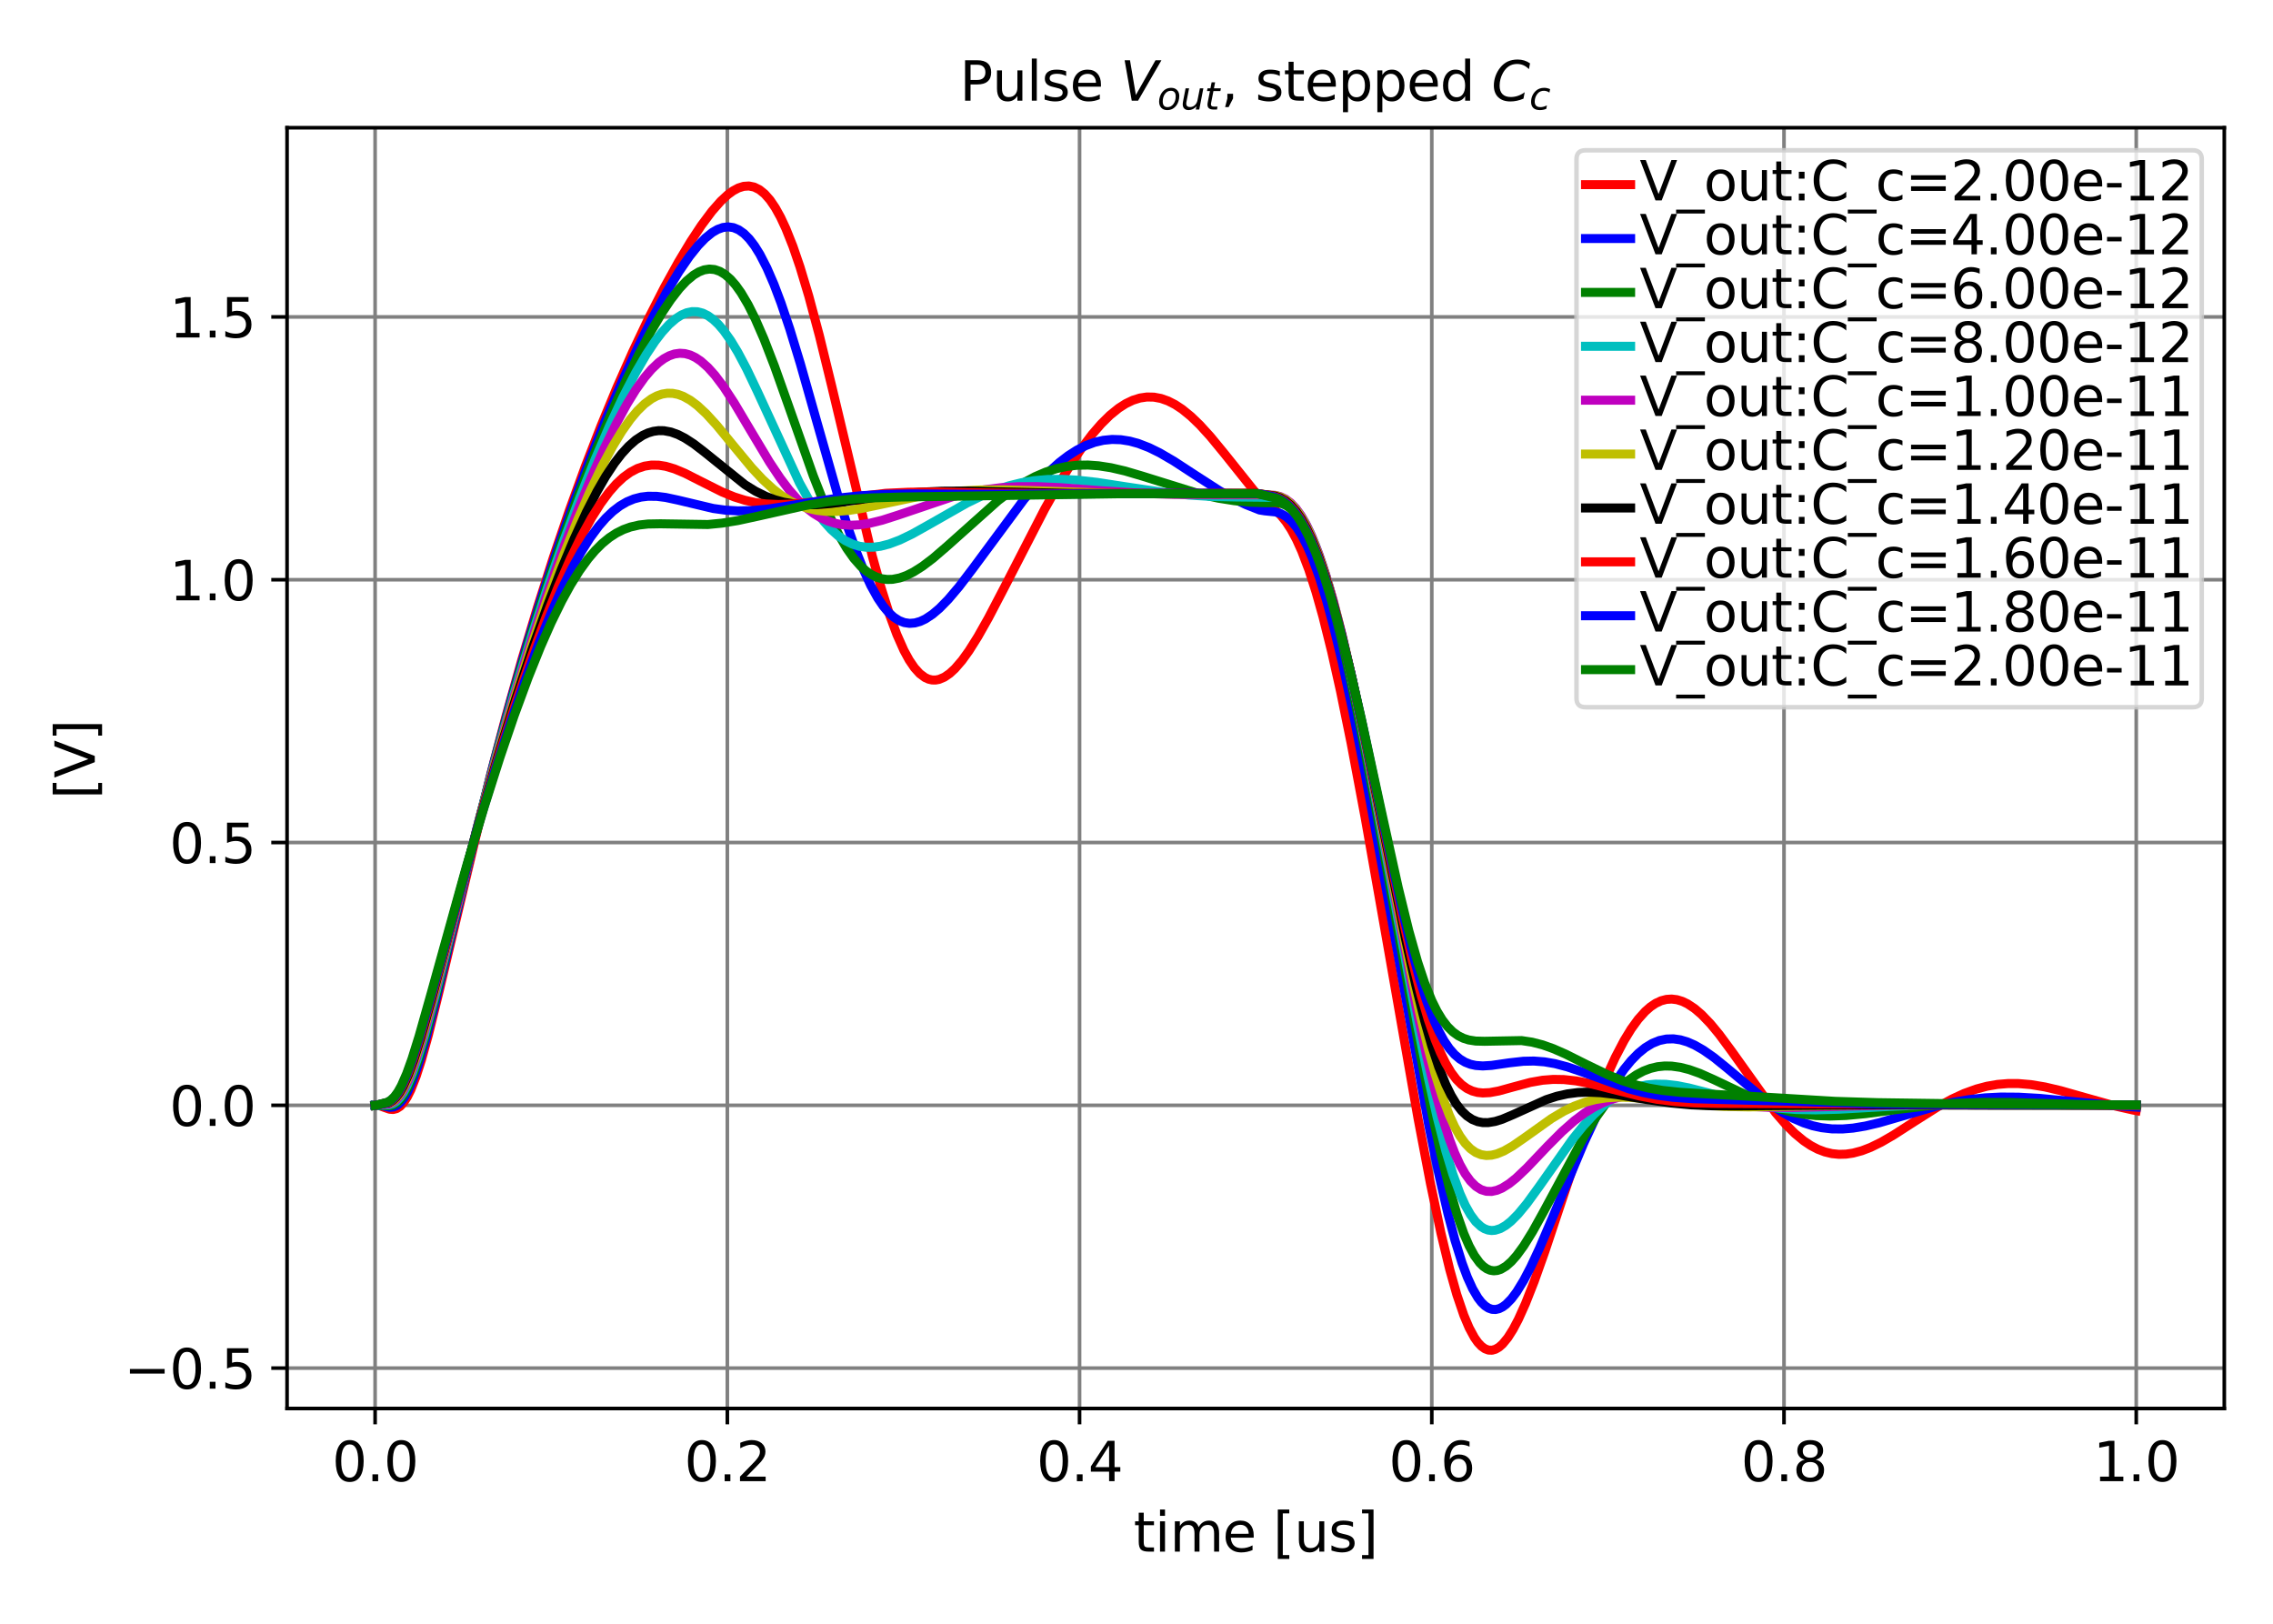 <?xml version="1.0" encoding="utf-8" standalone="no"?>
<!DOCTYPE svg PUBLIC "-//W3C//DTD SVG 1.1//EN"
  "http://www.w3.org/Graphics/SVG/1.1/DTD/svg11.dtd">
<svg xmlns:xlink="http://www.w3.org/1999/xlink" width="504pt" height="360pt" viewBox="0 0 504 360" xmlns="http://www.w3.org/2000/svg" version="1.1">
 <defs>
  <style type="text/css">*{stroke-linejoin: round; stroke-linecap: butt}</style>
 </defs>
 <g id="figure_1">
  <g id="patch_1">
   <path d="M 0 360 
L 504 360 
L 504 0 
L 0 0 
z
" style="fill: #ffffff"/>
  </g>
  <g id="axes_1">
   <g id="patch_2">
    <path d="M 63.65 312.28 
L 493.2 312.28 
L 493.2 28.32 
L 63.65 28.32 
z
" style="fill: #ffffff"/>
   </g>
   <g id="matplotlib.axis_1">
    <g id="xtick_1">
     <g id="line2d_1">
      <path d="M 83.175 312.28 
L 83.175 28.32 
" clip-path="url(#p5efedccd16)" style="fill: none; stroke: #808080; stroke-width: 0.8; stroke-linecap: square"/>
     </g>
     <g id="line2d_2">
      <defs>
       <path id="me79169169a" d="M 0 0 
L 0 3.5 
" style="stroke: #000000; stroke-width: 0.8"/>
      </defs>
      <g>
       <use xlink:href="#me79169169a" x="83.175" y="312.28" style="stroke: #000000; stroke-width: 0.8"/>
      </g>
     </g>
     <g id="text_1">
      <!-- 0.0 -->
      <g transform="translate(73.633 328.398) scale(0.12 -0.12)">
       <defs>
        <path id="DejaVuSans-30" d="M 2034 4250 
Q 1547 4250 1301 3770 
Q 1056 3291 1056 2328 
Q 1056 1369 1301 889 
Q 1547 409 2034 409 
Q 2525 409 2770 889 
Q 3016 1369 3016 2328 
Q 3016 3291 2770 3770 
Q 2525 4250 2034 4250 
z
M 2034 4750 
Q 2819 4750 3233 4129 
Q 3647 3509 3647 2328 
Q 3647 1150 3233 529 
Q 2819 -91 2034 -91 
Q 1250 -91 836 529 
Q 422 1150 422 2328 
Q 422 3509 836 4129 
Q 1250 4750 2034 4750 
z
" transform="scale(0.016)"/>
        <path id="DejaVuSans-2e" d="M 684 794 
L 1344 794 
L 1344 0 
L 684 0 
L 684 794 
z
" transform="scale(0.016)"/>
       </defs>
       <use xlink:href="#DejaVuSans-30"/>
       <use xlink:href="#DejaVuSans-2e" x="63.623"/>
       <use xlink:href="#DejaVuSans-30" x="95.41"/>
      </g>
     </g>
    </g>
    <g id="xtick_2">
     <g id="line2d_3">
      <path d="M 161.275 312.28 
L 161.275 28.32 
" clip-path="url(#p5efedccd16)" style="fill: none; stroke: #808080; stroke-width: 0.8; stroke-linecap: square"/>
     </g>
     <g id="line2d_4">
      <g>
       <use xlink:href="#me79169169a" x="161.275" y="312.28" style="stroke: #000000; stroke-width: 0.8"/>
      </g>
     </g>
     <g id="text_2">
      <!-- 0.2 -->
      <g transform="translate(151.733 328.398) scale(0.12 -0.12)">
       <defs>
        <path id="DejaVuSans-32" d="M 1228 531 
L 3431 531 
L 3431 0 
L 469 0 
L 469 531 
Q 828 903 1448 1529 
Q 2069 2156 2228 2338 
Q 2531 2678 2651 2914 
Q 2772 3150 2772 3378 
Q 2772 3750 2511 3984 
Q 2250 4219 1831 4219 
Q 1534 4219 1204 4116 
Q 875 4013 500 3803 
L 500 4441 
Q 881 4594 1212 4672 
Q 1544 4750 1819 4750 
Q 2544 4750 2975 4387 
Q 3406 4025 3406 3419 
Q 3406 3131 3298 2873 
Q 3191 2616 2906 2266 
Q 2828 2175 2409 1742 
Q 1991 1309 1228 531 
z
" transform="scale(0.016)"/>
       </defs>
       <use xlink:href="#DejaVuSans-30"/>
       <use xlink:href="#DejaVuSans-2e" x="63.623"/>
       <use xlink:href="#DejaVuSans-32" x="95.41"/>
      </g>
     </g>
    </g>
    <g id="xtick_3">
     <g id="line2d_5">
      <path d="M 239.375 312.28 
L 239.375 28.32 
" clip-path="url(#p5efedccd16)" style="fill: none; stroke: #808080; stroke-width: 0.8; stroke-linecap: square"/>
     </g>
     <g id="line2d_6">
      <g>
       <use xlink:href="#me79169169a" x="239.375" y="312.28" style="stroke: #000000; stroke-width: 0.8"/>
      </g>
     </g>
     <g id="text_3">
      <!-- 0.4 -->
      <g transform="translate(229.833 328.398) scale(0.12 -0.12)">
       <defs>
        <path id="DejaVuSans-34" d="M 2419 4116 
L 825 1625 
L 2419 1625 
L 2419 4116 
z
M 2253 4666 
L 3047 4666 
L 3047 1625 
L 3713 1625 
L 3713 1100 
L 3047 1100 
L 3047 0 
L 2419 0 
L 2419 1100 
L 313 1100 
L 313 1709 
L 2253 4666 
z
" transform="scale(0.016)"/>
       </defs>
       <use xlink:href="#DejaVuSans-30"/>
       <use xlink:href="#DejaVuSans-2e" x="63.623"/>
       <use xlink:href="#DejaVuSans-34" x="95.41"/>
      </g>
     </g>
    </g>
    <g id="xtick_4">
     <g id="line2d_7">
      <path d="M 317.475 312.28 
L 317.475 28.32 
" clip-path="url(#p5efedccd16)" style="fill: none; stroke: #808080; stroke-width: 0.8; stroke-linecap: square"/>
     </g>
     <g id="line2d_8">
      <g>
       <use xlink:href="#me79169169a" x="317.475" y="312.28" style="stroke: #000000; stroke-width: 0.8"/>
      </g>
     </g>
     <g id="text_4">
      <!-- 0.6 -->
      <g transform="translate(307.933 328.398) scale(0.12 -0.12)">
       <defs>
        <path id="DejaVuSans-36" d="M 2113 2584 
Q 1688 2584 1439 2293 
Q 1191 2003 1191 1497 
Q 1191 994 1439 701 
Q 1688 409 2113 409 
Q 2538 409 2786 701 
Q 3034 994 3034 1497 
Q 3034 2003 2786 2293 
Q 2538 2584 2113 2584 
z
M 3366 4563 
L 3366 3988 
Q 3128 4100 2886 4159 
Q 2644 4219 2406 4219 
Q 1781 4219 1451 3797 
Q 1122 3375 1075 2522 
Q 1259 2794 1537 2939 
Q 1816 3084 2150 3084 
Q 2853 3084 3261 2657 
Q 3669 2231 3669 1497 
Q 3669 778 3244 343 
Q 2819 -91 2113 -91 
Q 1303 -91 875 529 
Q 447 1150 447 2328 
Q 447 3434 972 4092 
Q 1497 4750 2381 4750 
Q 2619 4750 2861 4703 
Q 3103 4656 3366 4563 
z
" transform="scale(0.016)"/>
       </defs>
       <use xlink:href="#DejaVuSans-30"/>
       <use xlink:href="#DejaVuSans-2e" x="63.623"/>
       <use xlink:href="#DejaVuSans-36" x="95.41"/>
      </g>
     </g>
    </g>
    <g id="xtick_5">
     <g id="line2d_9">
      <path d="M 395.575 312.28 
L 395.575 28.32 
" clip-path="url(#p5efedccd16)" style="fill: none; stroke: #808080; stroke-width: 0.8; stroke-linecap: square"/>
     </g>
     <g id="line2d_10">
      <g>
       <use xlink:href="#me79169169a" x="395.575" y="312.28" style="stroke: #000000; stroke-width: 0.8"/>
      </g>
     </g>
     <g id="text_5">
      <!-- 0.8 -->
      <g transform="translate(386.033 328.398) scale(0.12 -0.12)">
       <defs>
        <path id="DejaVuSans-38" d="M 2034 2216 
Q 1584 2216 1326 1975 
Q 1069 1734 1069 1313 
Q 1069 891 1326 650 
Q 1584 409 2034 409 
Q 2484 409 2743 651 
Q 3003 894 3003 1313 
Q 3003 1734 2745 1975 
Q 2488 2216 2034 2216 
z
M 1403 2484 
Q 997 2584 770 2862 
Q 544 3141 544 3541 
Q 544 4100 942 4425 
Q 1341 4750 2034 4750 
Q 2731 4750 3128 4425 
Q 3525 4100 3525 3541 
Q 3525 3141 3298 2862 
Q 3072 2584 2669 2484 
Q 3125 2378 3379 2068 
Q 3634 1759 3634 1313 
Q 3634 634 3220 271 
Q 2806 -91 2034 -91 
Q 1263 -91 848 271 
Q 434 634 434 1313 
Q 434 1759 690 2068 
Q 947 2378 1403 2484 
z
M 1172 3481 
Q 1172 3119 1398 2916 
Q 1625 2713 2034 2713 
Q 2441 2713 2670 2916 
Q 2900 3119 2900 3481 
Q 2900 3844 2670 4047 
Q 2441 4250 2034 4250 
Q 1625 4250 1398 4047 
Q 1172 3844 1172 3481 
z
" transform="scale(0.016)"/>
       </defs>
       <use xlink:href="#DejaVuSans-30"/>
       <use xlink:href="#DejaVuSans-2e" x="63.623"/>
       <use xlink:href="#DejaVuSans-38" x="95.41"/>
      </g>
     </g>
    </g>
    <g id="xtick_6">
     <g id="line2d_11">
      <path d="M 473.675 312.28 
L 473.675 28.32 
" clip-path="url(#p5efedccd16)" style="fill: none; stroke: #808080; stroke-width: 0.8; stroke-linecap: square"/>
     </g>
     <g id="line2d_12">
      <g>
       <use xlink:href="#me79169169a" x="473.675" y="312.28" style="stroke: #000000; stroke-width: 0.8"/>
      </g>
     </g>
     <g id="text_6">
      <!-- 1.0 -->
      <g transform="translate(464.133 328.398) scale(0.12 -0.12)">
       <defs>
        <path id="DejaVuSans-31" d="M 794 531 
L 1825 531 
L 1825 4091 
L 703 3866 
L 703 4441 
L 1819 4666 
L 2450 4666 
L 2450 531 
L 3481 531 
L 3481 0 
L 794 0 
L 794 531 
z
" transform="scale(0.016)"/>
       </defs>
       <use xlink:href="#DejaVuSans-31"/>
       <use xlink:href="#DejaVuSans-2e" x="63.623"/>
       <use xlink:href="#DejaVuSans-30" x="95.41"/>
      </g>
     </g>
    </g>
    <g id="text_7">
     <!-- time [us] -->
     <g transform="translate(251.353 344.012) scale(0.12 -0.12)">
      <defs>
       <path id="DejaVuSans-74" d="M 1172 4494 
L 1172 3500 
L 2356 3500 
L 2356 3053 
L 1172 3053 
L 1172 1153 
Q 1172 725 1289 603 
Q 1406 481 1766 481 
L 2356 481 
L 2356 0 
L 1766 0 
Q 1100 0 847 248 
Q 594 497 594 1153 
L 594 3053 
L 172 3053 
L 172 3500 
L 594 3500 
L 594 4494 
L 1172 4494 
z
" transform="scale(0.016)"/>
       <path id="DejaVuSans-69" d="M 603 3500 
L 1178 3500 
L 1178 0 
L 603 0 
L 603 3500 
z
M 603 4863 
L 1178 4863 
L 1178 4134 
L 603 4134 
L 603 4863 
z
" transform="scale(0.016)"/>
       <path id="DejaVuSans-6d" d="M 3328 2828 
Q 3544 3216 3844 3400 
Q 4144 3584 4550 3584 
Q 5097 3584 5394 3201 
Q 5691 2819 5691 2113 
L 5691 0 
L 5113 0 
L 5113 2094 
Q 5113 2597 4934 2840 
Q 4756 3084 4391 3084 
Q 3944 3084 3684 2787 
Q 3425 2491 3425 1978 
L 3425 0 
L 2847 0 
L 2847 2094 
Q 2847 2600 2669 2842 
Q 2491 3084 2119 3084 
Q 1678 3084 1418 2786 
Q 1159 2488 1159 1978 
L 1159 0 
L 581 0 
L 581 3500 
L 1159 3500 
L 1159 2956 
Q 1356 3278 1631 3431 
Q 1906 3584 2284 3584 
Q 2666 3584 2933 3390 
Q 3200 3197 3328 2828 
z
" transform="scale(0.016)"/>
       <path id="DejaVuSans-65" d="M 3597 1894 
L 3597 1613 
L 953 1613 
Q 991 1019 1311 708 
Q 1631 397 2203 397 
Q 2534 397 2845 478 
Q 3156 559 3463 722 
L 3463 178 
Q 3153 47 2828 -22 
Q 2503 -91 2169 -91 
Q 1331 -91 842 396 
Q 353 884 353 1716 
Q 353 2575 817 3079 
Q 1281 3584 2069 3584 
Q 2775 3584 3186 3129 
Q 3597 2675 3597 1894 
z
M 3022 2063 
Q 3016 2534 2758 2815 
Q 2500 3097 2075 3097 
Q 1594 3097 1305 2825 
Q 1016 2553 972 2059 
L 3022 2063 
z
" transform="scale(0.016)"/>
       <path id="DejaVuSans-20" transform="scale(0.016)"/>
       <path id="DejaVuSans-5b" d="M 550 4863 
L 1875 4863 
L 1875 4416 
L 1125 4416 
L 1125 -397 
L 1875 -397 
L 1875 -844 
L 550 -844 
L 550 4863 
z
" transform="scale(0.016)"/>
       <path id="DejaVuSans-75" d="M 544 1381 
L 544 3500 
L 1119 3500 
L 1119 1403 
Q 1119 906 1312 657 
Q 1506 409 1894 409 
Q 2359 409 2629 706 
Q 2900 1003 2900 1516 
L 2900 3500 
L 3475 3500 
L 3475 0 
L 2900 0 
L 2900 538 
Q 2691 219 2414 64 
Q 2138 -91 1772 -91 
Q 1169 -91 856 284 
Q 544 659 544 1381 
z
M 1991 3584 
L 1991 3584 
z
" transform="scale(0.016)"/>
       <path id="DejaVuSans-73" d="M 2834 3397 
L 2834 2853 
Q 2591 2978 2328 3040 
Q 2066 3103 1784 3103 
Q 1356 3103 1142 2972 
Q 928 2841 928 2578 
Q 928 2378 1081 2264 
Q 1234 2150 1697 2047 
L 1894 2003 
Q 2506 1872 2764 1633 
Q 3022 1394 3022 966 
Q 3022 478 2636 193 
Q 2250 -91 1575 -91 
Q 1294 -91 989 -36 
Q 684 19 347 128 
L 347 722 
Q 666 556 975 473 
Q 1284 391 1588 391 
Q 1994 391 2212 530 
Q 2431 669 2431 922 
Q 2431 1156 2273 1281 
Q 2116 1406 1581 1522 
L 1381 1569 
Q 847 1681 609 1914 
Q 372 2147 372 2553 
Q 372 3047 722 3315 
Q 1072 3584 1716 3584 
Q 2034 3584 2315 3537 
Q 2597 3491 2834 3397 
z
" transform="scale(0.016)"/>
       <path id="DejaVuSans-5d" d="M 1947 4863 
L 1947 -844 
L 622 -844 
L 622 -397 
L 1369 -397 
L 1369 4416 
L 622 4416 
L 622 4863 
L 1947 4863 
z
" transform="scale(0.016)"/>
      </defs>
      <use xlink:href="#DejaVuSans-74"/>
      <use xlink:href="#DejaVuSans-69" x="39.209"/>
      <use xlink:href="#DejaVuSans-6d" x="66.992"/>
      <use xlink:href="#DejaVuSans-65" x="164.404"/>
      <use xlink:href="#DejaVuSans-20" x="225.928"/>
      <use xlink:href="#DejaVuSans-5b" x="257.715"/>
      <use xlink:href="#DejaVuSans-75" x="296.729"/>
      <use xlink:href="#DejaVuSans-73" x="360.107"/>
      <use xlink:href="#DejaVuSans-5d" x="412.207"/>
     </g>
    </g>
   </g>
   <g id="matplotlib.axis_2">
    <g id="ytick_1">
     <g id="line2d_13">
      <path d="M 63.65 303.321 
L 493.2 303.321 
" clip-path="url(#p5efedccd16)" style="fill: none; stroke: #808080; stroke-width: 0.8; stroke-linecap: square"/>
     </g>
     <g id="line2d_14">
      <defs>
       <path id="mb48199fc5c" d="M 0 0 
L -3.5 0 
" style="stroke: #000000; stroke-width: 0.8"/>
      </defs>
      <g>
       <use xlink:href="#mb48199fc5c" x="63.65" y="303.321" style="stroke: #000000; stroke-width: 0.8"/>
      </g>
     </g>
     <g id="text_8">
      <!-- −0.5 -->
      <g transform="translate(27.511 307.88) scale(0.12 -0.12)">
       <defs>
        <path id="DejaVuSans-2212" d="M 678 2272 
L 4684 2272 
L 4684 1741 
L 678 1741 
L 678 2272 
z
" transform="scale(0.016)"/>
        <path id="DejaVuSans-35" d="M 691 4666 
L 3169 4666 
L 3169 4134 
L 1269 4134 
L 1269 2991 
Q 1406 3038 1543 3061 
Q 1681 3084 1819 3084 
Q 2600 3084 3056 2656 
Q 3513 2228 3513 1497 
Q 3513 744 3044 326 
Q 2575 -91 1722 -91 
Q 1428 -91 1123 -41 
Q 819 9 494 109 
L 494 744 
Q 775 591 1075 516 
Q 1375 441 1709 441 
Q 2250 441 2565 725 
Q 2881 1009 2881 1497 
Q 2881 1984 2565 2268 
Q 2250 2553 1709 2553 
Q 1456 2553 1204 2497 
Q 953 2441 691 2322 
L 691 4666 
z
" transform="scale(0.016)"/>
       </defs>
       <use xlink:href="#DejaVuSans-2212"/>
       <use xlink:href="#DejaVuSans-30" x="83.789"/>
       <use xlink:href="#DejaVuSans-2e" x="147.412"/>
       <use xlink:href="#DejaVuSans-35" x="179.199"/>
      </g>
     </g>
    </g>
    <g id="ytick_2">
     <g id="line2d_15">
      <path d="M 63.65 245.058 
L 493.2 245.058 
" clip-path="url(#p5efedccd16)" style="fill: none; stroke: #808080; stroke-width: 0.8; stroke-linecap: square"/>
     </g>
     <g id="line2d_16">
      <g>
       <use xlink:href="#mb48199fc5c" x="63.65" y="245.058" style="stroke: #000000; stroke-width: 0.8"/>
      </g>
     </g>
     <g id="text_9">
      <!-- 0.0 -->
      <g transform="translate(37.566 249.617) scale(0.12 -0.12)">
       <use xlink:href="#DejaVuSans-30"/>
       <use xlink:href="#DejaVuSans-2e" x="63.623"/>
       <use xlink:href="#DejaVuSans-30" x="95.41"/>
      </g>
     </g>
    </g>
    <g id="ytick_3">
     <g id="line2d_17">
      <path d="M 63.65 186.795 
L 493.2 186.795 
" clip-path="url(#p5efedccd16)" style="fill: none; stroke: #808080; stroke-width: 0.8; stroke-linecap: square"/>
     </g>
     <g id="line2d_18">
      <g>
       <use xlink:href="#mb48199fc5c" x="63.65" y="186.795" style="stroke: #000000; stroke-width: 0.8"/>
      </g>
     </g>
     <g id="text_10">
      <!-- 0.5 -->
      <g transform="translate(37.566 191.354) scale(0.12 -0.12)">
       <use xlink:href="#DejaVuSans-30"/>
       <use xlink:href="#DejaVuSans-2e" x="63.623"/>
       <use xlink:href="#DejaVuSans-35" x="95.41"/>
      </g>
     </g>
    </g>
    <g id="ytick_4">
     <g id="line2d_19">
      <path d="M 63.65 128.532 
L 493.2 128.532 
" clip-path="url(#p5efedccd16)" style="fill: none; stroke: #808080; stroke-width: 0.8; stroke-linecap: square"/>
     </g>
     <g id="line2d_20">
      <g>
       <use xlink:href="#mb48199fc5c" x="63.65" y="128.532" style="stroke: #000000; stroke-width: 0.8"/>
      </g>
     </g>
     <g id="text_11">
      <!-- 1.0 -->
      <g transform="translate(37.566 133.091) scale(0.12 -0.12)">
       <use xlink:href="#DejaVuSans-31"/>
       <use xlink:href="#DejaVuSans-2e" x="63.623"/>
       <use xlink:href="#DejaVuSans-30" x="95.41"/>
      </g>
     </g>
    </g>
    <g id="ytick_5">
     <g id="line2d_21">
      <path d="M 63.65 70.268 
L 493.2 70.268 
" clip-path="url(#p5efedccd16)" style="fill: none; stroke: #808080; stroke-width: 0.8; stroke-linecap: square"/>
     </g>
     <g id="line2d_22">
      <g>
       <use xlink:href="#mb48199fc5c" x="63.65" y="70.268" style="stroke: #000000; stroke-width: 0.8"/>
      </g>
     </g>
     <g id="text_12">
      <!-- 1.5 -->
      <g transform="translate(37.566 74.827) scale(0.12 -0.12)">
       <use xlink:href="#DejaVuSans-31"/>
       <use xlink:href="#DejaVuSans-2e" x="63.623"/>
       <use xlink:href="#DejaVuSans-35" x="95.41"/>
      </g>
     </g>
    </g>
    <g id="text_13">
     <!--  [V] -->
     <g transform="translate(21.015 180.993) rotate(-90) scale(0.12 -0.12)">
      <defs>
       <path id="DejaVuSans-56" d="M 1831 0 
L 50 4666 
L 709 4666 
L 2188 738 
L 3669 4666 
L 4325 4666 
L 2547 0 
L 1831 0 
z
" transform="scale(0.016)"/>
      </defs>
      <use xlink:href="#DejaVuSans-20"/>
      <use xlink:href="#DejaVuSans-5b" x="31.787"/>
      <use xlink:href="#DejaVuSans-56" x="70.801"/>
      <use xlink:href="#DejaVuSans-5d" x="139.209"/>
     </g>
    </g>
   </g>
   <g id="line2d_23">
    <path d="M 83.175 245.058 
L 84.054 245.102 
L 85.225 245.53 
L 86.397 245.928 
L 87.178 245.986 
L 87.959 245.787 
L 88.74 245.278 
L 89.521 244.426 
L 90.302 243.218 
L 91.083 241.657 
L 92.254 238.693 
L 93.426 235.073 
L 94.988 229.451 
L 97.331 219.932 
L 108.655 172.271 
L 112.17 158.907 
L 115.684 146.356 
L 119.199 134.584 
L 122.713 123.548 
L 126.228 113.207 
L 129.742 103.52 
L 133.257 94.447 
L 136.771 85.956 
L 140.286 78.017 
L 143.8 70.609 
L 147.315 63.729 
L 150.439 58.074 
L 153.172 53.524 
L 155.515 49.976 
L 157.858 46.835 
L 159.811 44.615 
L 161.373 43.167 
L 162.544 42.311 
L 163.716 41.683 
L 164.887 41.314 
L 166.059 41.235 
L 167.23 41.474 
L 168.402 42.058 
L 169.573 43.008 
L 170.745 44.341 
L 171.916 46.065 
L 173.088 48.184 
L 174.259 50.692 
L 175.821 54.619 
L 177.383 59.173 
L 179.336 65.654 
L 181.679 74.396 
L 184.412 85.56 
L 193.394 123.208 
L 195.346 130.247 
L 197.299 136.435 
L 198.861 140.664 
L 200.423 144.184 
L 201.594 146.334 
L 202.766 148.054 
L 203.937 149.346 
L 205.109 150.218 
L 205.89 150.573 
L 206.671 150.755 
L 207.452 150.769 
L 208.233 150.624 
L 209.404 150.128 
L 210.576 149.324 
L 211.747 148.245 
L 213.309 146.434 
L 214.871 144.267 
L 216.824 141.161 
L 219.167 137.011 
L 222.681 130.278 
L 231.663 112.831 
L 234.787 107.279 
L 237.52 102.816 
L 239.863 99.344 
L 242.206 96.251 
L 244.159 93.998 
L 246.111 92.067 
L 248.064 90.486 
L 249.626 89.489 
L 251.188 88.74 
L 252.75 88.248 
L 254.312 88.017 
L 255.874 88.051 
L 257.436 88.346 
L 258.998 88.898 
L 260.56 89.696 
L 262.122 90.727 
L 264.074 92.315 
L 266.027 94.196 
L 268.37 96.768 
L 271.494 100.568 
L 279.284 110.315 
L 280.456 111.292 
L 282.799 113.071 
L 283.97 114.217 
L 285.142 115.66 
L 286.313 117.453 
L 287.485 119.635 
L 288.656 122.226 
L 290.218 126.33 
L 291.78 131.171 
L 293.342 136.713 
L 295.295 144.553 
L 297.247 153.289 
L 299.59 164.767 
L 302.714 181.367 
L 307.01 205.688 
L 314.429 247.991 
L 317.163 262.313 
L 319.506 273.396 
L 321.458 281.478 
L 323.02 287.015 
L 324.582 291.608 
L 325.754 294.38 
L 326.925 296.547 
L 327.706 297.65 
L 328.487 298.479 
L 329.268 299.036 
L 330.049 299.326 
L 330.83 299.356 
L 331.611 299.135 
L 332.392 298.676 
L 333.173 297.989 
L 334.345 296.565 
L 335.516 294.713 
L 336.688 292.484 
L 338.25 289.018 
L 340.202 284.059 
L 342.545 277.471 
L 346.841 264.58 
L 351.136 251.9 
L 353.87 244.466 
L 356.213 238.703 
L 358.165 234.427 
L 360.118 230.695 
L 361.68 228.136 
L 363.242 225.98 
L 364.804 224.241 
L 365.975 223.216 
L 367.147 222.431 
L 368.318 221.886 
L 369.49 221.577 
L 370.661 221.499 
L 371.833 221.643 
L 373.004 222 
L 374.176 222.559 
L 375.738 223.595 
L 377.3 224.931 
L 379.252 226.964 
L 381.205 229.326 
L 383.938 233.023 
L 393.701 246.686 
L 396.044 249.389 
L 397.996 251.326 
L 399.949 252.939 
L 401.511 253.983 
L 403.073 254.802 
L 404.635 255.396 
L 406.197 255.768 
L 407.759 255.927 
L 409.321 255.885 
L 410.883 255.655 
L 412.835 255.131 
L 414.788 254.38 
L 417.131 253.234 
L 419.864 251.65 
L 424.55 248.629 
L 429.627 245.423 
L 432.751 243.704 
L 435.484 242.444 
L 438.218 241.452 
L 440.561 240.832 
L 442.904 240.427 
L 445.247 240.233 
L 447.59 240.239 
L 450.323 240.472 
L 453.447 240.991 
L 456.962 241.817 
L 462.429 243.371 
L 469.067 245.229 
L 472.972 246.106 
L 473.675 246.239 
L 473.675 246.239 
" clip-path="url(#p5efedccd16)" style="fill: none; stroke: #ff0000; stroke-width: 2; stroke-linecap: square"/>
   </g>
   <g id="line2d_24">
    <path d="M 83.175 245.058 
L 84.532 245.116 
L 86.485 245.512 
L 87.266 245.421 
L 88.047 245.066 
L 88.828 244.401 
L 89.609 243.399 
L 90.39 242.055 
L 91.561 239.418 
L 92.733 236.113 
L 94.295 230.869 
L 96.247 223.387 
L 99.762 208.734 
L 105.619 184.325 
L 109.524 169.039 
L 113.429 154.712 
L 116.944 142.629 
L 120.458 131.284 
L 123.973 120.64 
L 127.487 110.659 
L 131.002 101.308 
L 134.516 92.557 
L 138.031 84.384 
L 141.545 76.785 
L 144.669 70.526 
L 147.793 64.784 
L 150.527 60.26 
L 152.87 56.846 
L 154.822 54.414 
L 156.384 52.801 
L 157.946 51.54 
L 159.118 50.862 
L 160.289 50.441 
L 161.461 50.302 
L 162.632 50.468 
L 163.804 50.959 
L 164.975 51.789 
L 166.147 52.969 
L 167.318 54.502 
L 168.49 56.385 
L 170.052 59.425 
L 171.614 63.036 
L 173.176 67.167 
L 175.128 72.961 
L 177.471 80.64 
L 180.986 93.031 
L 185.672 109.495 
L 188.015 116.977 
L 189.967 122.542 
L 191.529 126.456 
L 193.091 129.835 
L 194.653 132.644 
L 195.825 134.367 
L 196.996 135.759 
L 198.168 136.827 
L 199.339 137.581 
L 200.511 138.034 
L 201.682 138.206 
L 202.854 138.114 
L 204.025 137.783 
L 205.197 137.233 
L 206.759 136.201 
L 208.321 134.874 
L 210.273 132.881 
L 212.616 130.115 
L 215.74 126.015 
L 227.065 110.708 
L 229.798 107.507 
L 232.532 104.662 
L 234.875 102.552 
L 236.827 101.051 
L 238.78 99.798 
L 240.732 98.804 
L 242.685 98.077 
L 244.637 97.619 
L 246.59 97.427 
L 248.542 97.492 
L 250.495 97.801 
L 252.447 98.337 
L 254.79 99.244 
L 257.133 100.396 
L 260.257 102.217 
L 264.943 105.278 
L 270.41 108.803 
L 273.534 110.568 
L 276.268 111.878 
L 279.284 113.073 
L 280.456 113.264 
L 282.799 113.499 
L 283.97 113.86 
L 285.142 114.509 
L 286.313 115.511 
L 287.485 116.908 
L 288.656 118.73 
L 289.828 120.995 
L 290.999 123.706 
L 292.561 128.006 
L 294.123 133.058 
L 295.685 138.812 
L 297.638 146.893 
L 299.981 157.712 
L 302.714 171.566 
L 306.229 190.727 
L 316.772 249.317 
L 319.115 260.695 
L 321.068 269.129 
L 322.63 275.022 
L 324.192 280.038 
L 325.363 283.174 
L 326.535 285.745 
L 327.706 287.741 
L 328.487 288.751 
L 329.268 289.508 
L 330.049 290.018 
L 330.83 290.289 
L 331.611 290.329 
L 332.392 290.151 
L 333.173 289.765 
L 333.954 289.186 
L 335.126 287.985 
L 336.297 286.427 
L 337.859 283.879 
L 339.421 280.894 
L 341.374 276.707 
L 344.498 269.369 
L 351.136 253.533 
L 353.87 247.664 
L 356.213 243.175 
L 358.165 239.888 
L 360.118 237.058 
L 361.68 235.144 
L 363.242 233.549 
L 364.804 232.278 
L 366.366 231.329 
L 367.928 230.695 
L 369.49 230.365 
L 371.052 230.322 
L 372.614 230.545 
L 374.176 231.012 
L 375.738 231.695 
L 377.69 232.811 
L 380.033 234.454 
L 382.767 236.66 
L 392.529 244.812 
L 395.263 246.644 
L 397.606 247.939 
L 399.949 248.956 
L 401.901 249.583 
L 403.854 250.014 
L 406.197 250.283 
L 408.54 250.305 
L 410.883 250.111 
L 413.616 249.659 
L 416.74 248.92 
L 421.426 247.559 
L 429.236 245.283 
L 433.141 244.384 
L 436.656 243.784 
L 440.17 243.401 
L 443.685 243.228 
L 447.59 243.256 
L 452.276 243.525 
L 458.914 244.161 
L 469.848 245.206 
L 473.675 245.445 
L 473.675 245.445 
" clip-path="url(#p5efedccd16)" style="fill: none; stroke: #0000ff; stroke-width: 2; stroke-linecap: square"/>
   </g>
   <g id="line2d_25">
    <path d="M 83.175 245.058 
L 85.44 245.152 
L 86.611 245.157 
L 87.392 244.915 
L 88.173 244.399 
L 88.954 243.569 
L 89.735 242.41 
L 90.516 240.92 
L 91.688 238.105 
L 92.859 234.68 
L 94.421 229.372 
L 96.764 220.383 
L 101.841 199.505 
L 106.527 180.688 
L 110.432 165.915 
L 114.337 152.056 
L 117.851 140.355 
L 121.366 129.36 
L 124.88 119.042 
L 128.395 109.371 
L 131.909 100.326 
L 135.424 91.898 
L 138.548 84.934 
L 141.672 78.502 
L 144.405 73.369 
L 146.748 69.407 
L 148.701 66.478 
L 150.653 63.961 
L 152.215 62.297 
L 153.777 60.997 
L 154.949 60.291 
L 156.12 59.837 
L 157.292 59.656 
L 158.463 59.762 
L 159.635 60.17 
L 160.806 60.887 
L 161.978 61.917 
L 163.149 63.258 
L 164.321 64.903 
L 165.883 67.546 
L 167.445 70.665 
L 169.397 75.147 
L 171.74 81.207 
L 174.864 90.009 
L 180.331 105.494 
L 182.674 111.445 
L 184.627 115.843 
L 186.189 118.924 
L 187.751 121.58 
L 189.313 123.793 
L 190.875 125.56 
L 192.046 126.597 
L 193.218 127.396 
L 194.389 127.966 
L 195.561 128.32 
L 196.732 128.475 
L 197.904 128.443 
L 199.466 128.142 
L 201.028 127.58 
L 202.59 126.794 
L 204.542 125.556 
L 206.885 123.781 
L 210.009 121.09 
L 221.334 110.98 
L 224.458 108.654 
L 227.191 106.914 
L 229.534 105.67 
L 231.877 104.667 
L 234.22 103.914 
L 236.563 103.408 
L 238.906 103.144 
L 241.249 103.105 
L 243.592 103.274 
L 246.326 103.696 
L 249.45 104.42 
L 253.355 105.573 
L 266.241 109.587 
L 270.146 110.451 
L 273.661 111.005 
L 277.175 111.341 
L 280.846 111.473 
L 282.799 111.387 
L 283.97 111.571 
L 285.142 112.042 
L 286.313 112.861 
L 287.485 114.074 
L 288.656 115.71 
L 289.828 117.789 
L 290.999 120.316 
L 292.171 123.288 
L 293.733 127.921 
L 295.295 133.28 
L 297.247 140.909 
L 299.2 149.448 
L 301.543 160.695 
L 304.667 176.982 
L 308.962 200.782 
L 314.82 233.153 
L 317.553 246.991 
L 319.506 255.904 
L 321.458 263.739 
L 323.02 269.087 
L 324.582 273.525 
L 325.754 276.224 
L 326.925 278.373 
L 328.097 279.977 
L 328.878 280.752 
L 329.659 281.299 
L 330.44 281.629 
L 331.221 281.75 
L 332.002 281.676 
L 332.783 281.419 
L 333.954 280.719 
L 335.126 279.684 
L 336.297 278.358 
L 337.859 276.217 
L 339.812 273.079 
L 342.155 268.864 
L 351.527 251.464 
L 353.87 247.767 
L 355.822 245.04 
L 357.775 242.669 
L 359.727 240.675 
L 361.289 239.359 
L 362.851 238.29 
L 364.413 237.463 
L 365.975 236.872 
L 367.537 236.503 
L 369.099 236.341 
L 370.661 236.37 
L 372.614 236.644 
L 374.566 237.143 
L 376.909 237.979 
L 380.033 239.371 
L 391.358 244.74 
L 394.482 245.824 
L 397.215 246.545 
L 399.949 247.046 
L 402.682 247.337 
L 405.806 247.44 
L 409.321 247.314 
L 413.616 246.914 
L 421.036 245.938 
L 428.455 245.047 
L 433.922 244.619 
L 439.389 244.417 
L 445.637 244.422 
L 454.619 244.683 
L 469.848 245.13 
L 473.675 245.178 
L 473.675 245.178 
" clip-path="url(#p5efedccd16)" style="fill: none; stroke: #008000; stroke-width: 2; stroke-linecap: square"/>
   </g>
   <g id="line2d_26">
    <path d="M 83.175 245.058 
L 86.283 244.948 
L 87.064 244.706 
L 87.845 244.209 
L 88.626 243.411 
L 89.407 242.291 
L 90.188 240.848 
L 91.36 238.114 
L 92.531 234.781 
L 94.093 229.61 
L 96.436 220.849 
L 101.122 202.029 
L 106.199 181.995 
L 110.104 167.454 
L 114.009 153.782 
L 117.914 140.983 
L 121.428 130.192 
L 124.943 120.073 
L 128.457 110.61 
L 131.972 101.806 
L 135.096 94.554 
L 138.22 87.893 
L 140.953 82.621 
L 143.296 78.596 
L 145.249 75.658 
L 146.811 73.627 
L 148.373 71.92 
L 149.935 70.579 
L 151.106 69.836 
L 152.278 69.337 
L 153.449 69.093 
L 154.621 69.116 
L 155.792 69.412 
L 156.964 69.984 
L 158.135 70.83 
L 159.307 71.943 
L 160.478 73.314 
L 162.04 75.515 
L 163.602 78.1 
L 165.555 81.785 
L 167.898 86.704 
L 177.27 107.061 
L 179.222 110.565 
L 181.175 113.603 
L 182.737 115.668 
L 184.299 117.397 
L 185.861 118.793 
L 187.423 119.864 
L 188.985 120.629 
L 190.547 121.108 
L 192.109 121.33 
L 193.671 121.32 
L 195.233 121.109 
L 197.185 120.604 
L 199.528 119.717 
L 202.262 118.399 
L 206.167 116.214 
L 214.367 111.544 
L 217.882 109.842 
L 221.006 108.583 
L 223.739 107.701 
L 226.473 107.034 
L 229.206 106.579 
L 232.33 106.307 
L 235.454 106.27 
L 238.969 106.463 
L 243.264 106.948 
L 249.903 107.968 
L 258.103 109.186 
L 263.57 109.761 
L 268.647 110.073 
L 274.114 110.185 
L 283.486 110.281 
L 284.657 110.66 
L 285.829 111.357 
L 287 112.422 
L 288.172 113.891 
L 289.343 115.787 
L 290.515 118.119 
L 291.686 120.888 
L 293.248 125.245 
L 294.81 130.326 
L 296.763 137.612 
L 298.715 145.822 
L 301.058 156.699 
L 303.792 170.491 
L 307.697 191.491 
L 314.335 227.338 
L 316.678 238.864 
L 318.631 247.55 
L 320.583 255.153 
L 322.145 260.322 
L 323.707 264.601 
L 324.879 267.205 
L 326.05 269.288 
L 327.222 270.865 
L 328.393 271.956 
L 329.174 272.429 
L 329.955 272.713 
L 330.736 272.817 
L 331.517 272.755 
L 332.689 272.38 
L 333.86 271.705 
L 335.032 270.774 
L 336.594 269.205 
L 338.546 266.847 
L 341.28 263.085 
L 348.699 252.559 
L 351.042 249.661 
L 353.385 247.118 
L 355.338 245.305 
L 357.29 243.784 
L 359.243 242.558 
L 361.195 241.62 
L 363.148 240.957 
L 365.1 240.548 
L 367.053 240.366 
L 369.396 240.406 
L 371.739 240.677 
L 374.472 241.208 
L 378.377 242.205 
L 386.968 244.462 
L 390.873 245.22 
L 394.388 245.691 
L 398.293 245.984 
L 402.588 246.065 
L 407.665 245.929 
L 417.427 245.381 
L 426.799 244.957 
L 435 244.819 
L 446.324 244.884 
L 471.316 245.073 
L 473.675 245.072 
L 473.675 245.072 
" clip-path="url(#p5efedccd16)" style="fill: none; stroke: #00bfbf; stroke-width: 2; stroke-linecap: square"/>
   </g>
   <g id="line2d_27">
    <path d="M 83.175 245.058 
L 83.94 244.95 
L 86.283 244.754 
L 87.064 244.427 
L 87.845 243.838 
L 88.626 242.946 
L 89.407 241.735 
L 90.579 239.332 
L 91.75 236.294 
L 93.312 231.452 
L 95.265 224.528 
L 98.389 212.459 
L 105.808 183.531 
L 109.713 169.226 
L 113.618 155.754 
L 117.523 143.135 
L 121.038 132.502 
L 124.552 122.553 
L 128.067 113.297 
L 131.191 105.679 
L 133.924 99.528 
L 136.658 93.92 
L 139.001 89.616 
L 140.953 86.444 
L 142.906 83.707 
L 144.468 81.873 
L 146.03 80.39 
L 147.201 79.526 
L 148.373 78.888 
L 149.544 78.483 
L 150.716 78.319 
L 151.887 78.398 
L 153.059 78.719 
L 154.23 79.279 
L 155.402 80.068 
L 156.964 81.457 
L 158.526 83.196 
L 160.478 85.789 
L 162.821 89.373 
L 166.336 95.284 
L 170.631 102.456 
L 172.974 105.972 
L 174.927 108.561 
L 176.879 110.789 
L 178.832 112.632 
L 180.394 113.826 
L 181.956 114.778 
L 183.518 115.497 
L 185.08 116.002 
L 186.642 116.311 
L 188.594 116.452 
L 190.547 116.361 
L 192.89 116.004 
L 195.623 115.331 
L 199.138 114.208 
L 211.243 110.112 
L 214.758 109.234 
L 218.272 108.577 
L 221.787 108.143 
L 225.692 107.904 
L 229.987 107.89 
L 235.064 108.112 
L 244.045 108.782 
L 253.027 109.37 
L 260.446 109.624 
L 268.647 109.671 
L 279.971 109.71 
L 282.705 109.813 
L 283.876 110.095 
L 285.048 110.645 
L 286.219 111.524 
L 287.391 112.774 
L 288.562 114.425 
L 289.734 116.494 
L 290.905 118.988 
L 292.467 122.967 
L 294.029 127.667 
L 295.591 133.043 
L 297.544 140.627 
L 299.887 150.825 
L 302.62 163.933 
L 306.135 182.08 
L 313.945 222.967 
L 316.288 233.902 
L 318.24 242.01 
L 319.802 247.681 
L 321.364 252.532 
L 322.536 255.6 
L 323.707 258.171 
L 324.879 260.25 
L 326.05 261.853 
L 327.222 263.009 
L 328.393 263.751 
L 329.565 264.12 
L 330.736 264.156 
L 331.908 263.903 
L 333.079 263.405 
L 334.641 262.427 
L 336.203 261.173 
L 338.546 258.945 
L 343.232 254.021 
L 346.356 250.891 
L 349.09 248.477 
L 351.433 246.723 
L 353.385 245.507 
L 355.338 244.519 
L 357.29 243.754 
L 359.243 243.2 
L 361.586 242.789 
L 363.929 242.617 
L 366.662 242.66 
L 369.786 242.942 
L 374.472 243.618 
L 382.673 244.822 
L 387.359 245.271 
L 392.045 245.5 
L 397.512 245.539 
L 405.712 245.343 
L 420.551 244.981 
L 432.657 244.948 
L 473.675 245.034 
L 473.675 245.034 
" clip-path="url(#p5efedccd16)" style="fill: none; stroke: #bf00bf; stroke-width: 2; stroke-linecap: square"/>
   </g>
   <g id="line2d_28">
    <path d="M 83.175 245.058 
L 83.74 244.97 
L 86.674 244.425 
L 87.455 243.896 
L 88.236 243.076 
L 89.017 241.94 
L 89.798 240.488 
L 90.969 237.757 
L 92.141 234.455 
L 93.703 229.382 
L 96.046 220.881 
L 101.903 198.29 
L 106.589 180.74 
L 110.494 166.925 
L 114.399 153.933 
L 117.914 142.967 
L 121.428 132.701 
L 124.943 123.158 
L 128.067 115.323 
L 130.8 109.016 
L 133.534 103.292 
L 135.877 98.918 
L 137.829 95.705 
L 139.782 92.938 
L 141.344 91.078 
L 142.906 89.559 
L 144.468 88.401 
L 145.639 87.78 
L 146.811 87.374 
L 147.982 87.184 
L 149.154 87.209 
L 150.325 87.441 
L 151.497 87.873 
L 153.059 88.739 
L 154.621 89.905 
L 156.573 91.717 
L 158.916 94.285 
L 162.431 98.57 
L 166.726 103.753 
L 169.069 106.263 
L 171.412 108.425 
L 173.365 109.923 
L 175.317 111.135 
L 177.27 112.066 
L 179.222 112.731 
L 181.175 113.156 
L 183.127 113.37 
L 185.47 113.393 
L 188.204 113.167 
L 191.328 112.675 
L 196.404 111.607 
L 203.824 110.051 
L 208.51 109.314 
L 212.805 108.869 
L 217.491 108.626 
L 222.568 108.596 
L 229.597 108.801 
L 247.95 109.436 
L 258.494 109.498 
L 279.581 109.542 
L 283.095 109.933 
L 284.267 110.365 
L 285.438 111.081 
L 286.61 112.132 
L 287.781 113.555 
L 288.953 115.375 
L 290.124 117.603 
L 291.296 120.243 
L 292.858 124.391 
L 294.42 129.228 
L 296.372 136.17 
L 298.325 144 
L 300.668 154.383 
L 303.401 167.549 
L 307.697 189.545 
L 312.383 213.341 
L 314.726 224.239 
L 316.678 232.395 
L 318.24 238.149 
L 319.802 243.12 
L 321.364 247.254 
L 322.536 249.795 
L 323.707 251.866 
L 324.879 253.489 
L 326.05 254.693 
L 327.222 255.516 
L 328.393 255.998 
L 329.565 256.182 
L 330.736 256.112 
L 331.908 255.828 
L 333.47 255.183 
L 335.422 254.068 
L 338.156 252.173 
L 344.013 247.994 
L 346.747 246.37 
L 349.09 245.243 
L 351.433 244.379 
L 353.776 243.776 
L 356.119 243.412 
L 358.462 243.258 
L 361.195 243.289 
L 364.71 243.563 
L 371.348 244.373 
L 377.206 244.996 
L 382.282 245.309 
L 387.749 245.411 
L 395.169 245.305 
L 413.522 244.975 
L 430.314 245.008 
L 462.725 245.03 
L 473.675 245.026 
L 473.675 245.026 
" clip-path="url(#p5efedccd16)" style="fill: none; stroke: #bfbf00; stroke-width: 2; stroke-linecap: square"/>
   </g>
   <g id="line2d_29">
    <path d="M 83.175 245.058 
L 83.74 244.964 
L 86.283 244.462 
L 87.064 243.998 
L 87.845 243.257 
L 88.626 242.204 
L 89.407 240.833 
L 90.579 238.212 
L 91.75 235.005 
L 93.312 230.041 
L 95.655 221.693 
L 101.903 198.041 
L 106.589 180.896 
L 110.494 167.419 
L 114.399 154.768 
L 117.914 144.123 
L 121.428 134.218 
L 124.552 126.078 
L 127.286 119.522 
L 130.019 113.559 
L 132.362 108.985 
L 134.315 105.601 
L 136.267 102.649 
L 137.829 100.625 
L 139.391 98.922 
L 140.953 97.553 
L 142.515 96.528 
L 143.687 95.986 
L 144.858 95.637 
L 146.03 95.475 
L 147.201 95.494 
L 148.763 95.783 
L 150.325 96.345 
L 151.887 97.144 
L 153.84 98.413 
L 156.183 100.217 
L 165.164 107.445 
L 167.507 108.898 
L 169.85 110.059 
L 171.803 110.797 
L 173.755 111.334 
L 176.098 111.737 
L 178.441 111.912 
L 181.175 111.883 
L 184.299 111.626 
L 188.985 110.99 
L 198.747 109.598 
L 203.824 109.135 
L 208.9 108.905 
L 214.758 108.874 
L 223.739 109.087 
L 238.188 109.41 
L 251.074 109.432 
L 278.89 109.407 
L 279.971 109.592 
L 282.705 109.976 
L 283.876 110.383 
L 285.048 111.049 
L 286.219 112.028 
L 287.391 113.359 
L 288.562 115.07 
L 289.734 117.175 
L 290.905 119.68 
L 292.467 123.636 
L 294.029 128.268 
L 295.591 133.535 
L 297.544 140.929 
L 299.887 150.823 
L 302.62 163.475 
L 306.525 182.808 
L 311.602 207.91 
L 313.945 218.471 
L 315.897 226.331 
L 317.459 231.839 
L 319.021 236.563 
L 320.583 240.46 
L 321.755 242.841 
L 322.926 244.773 
L 324.098 246.285 
L 325.269 247.41 
L 326.441 248.191 
L 327.612 248.67 
L 328.784 248.891 
L 329.955 248.896 
L 331.517 248.638 
L 333.079 248.153 
L 335.422 247.165 
L 342.842 243.81 
L 345.185 243.056 
L 347.528 242.529 
L 349.871 242.23 
L 352.214 242.143 
L 354.947 242.265 
L 358.462 242.678 
L 365.1 243.772 
L 370.567 244.555 
L 374.863 244.953 
L 379.549 245.161 
L 385.406 245.182 
L 414.303 244.945 
L 442.81 245.032 
L 473.675 245.026 
L 473.675 245.026 
" clip-path="url(#p5efedccd16)" style="fill: none; stroke: #000000; stroke-width: 2; stroke-linecap: square"/>
   </g>
   <g id="line2d_30">
    <path d="M 83.175 245.058 
L 83.74 244.96 
L 86.283 244.35 
L 87.064 243.831 
L 87.845 243.025 
L 88.626 241.905 
L 89.407 240.464 
L 90.579 237.746 
L 91.75 234.463 
L 93.312 229.44 
L 95.655 221.099 
L 106.98 179.717 
L 110.885 166.671 
L 114.399 155.657 
L 117.914 145.384 
L 121.038 136.923 
L 123.771 130.091 
L 126.505 123.855 
L 128.848 119.04 
L 131.191 114.775 
L 133.143 111.684 
L 135.096 109.046 
L 136.658 107.28 
L 138.22 105.828 
L 139.782 104.693 
L 141.344 103.871 
L 142.906 103.35 
L 144.468 103.112 
L 146.03 103.132 
L 147.592 103.379 
L 149.544 103.953 
L 151.887 104.931 
L 155.402 106.713 
L 160.088 109.064 
L 162.821 110.178 
L 165.164 110.911 
L 167.507 111.427 
L 169.85 111.733 
L 172.584 111.856 
L 175.708 111.749 
L 179.613 111.364 
L 196.404 109.368 
L 201.481 109.134 
L 207.729 109.084 
L 218.272 109.278 
L 231.549 109.449 
L 248.731 109.388 
L 276.457 109.345 
L 278.99 109.45 
L 280.362 109.684 
L 282.314 110.007 
L 283.486 110.388 
L 284.657 111.004 
L 285.829 111.913 
L 287 113.155 
L 288.172 114.761 
L 289.343 116.748 
L 290.515 119.123 
L 292.077 122.893 
L 293.639 127.329 
L 295.201 132.393 
L 297.153 139.529 
L 299.496 149.116 
L 302.23 161.412 
L 306.135 180.235 
L 310.821 202.784 
L 313.164 213.071 
L 315.116 220.696 
L 316.678 226.01 
L 318.24 230.539 
L 319.412 233.398 
L 320.583 235.799 
L 321.755 237.759 
L 322.926 239.307 
L 324.098 240.481 
L 325.269 241.324 
L 326.441 241.882 
L 327.612 242.199 
L 328.784 242.319 
L 330.346 242.243 
L 332.298 241.885 
L 335.422 241.024 
L 339.327 239.977 
L 342.061 239.496 
L 344.404 239.313 
L 346.747 239.35 
L 349.48 239.646 
L 352.604 240.246 
L 357.29 241.431 
L 363.538 242.992 
L 367.443 243.73 
L 371.348 244.227 
L 375.644 244.524 
L 380.72 244.639 
L 473.675 245.022 
L 473.675 245.022 
" clip-path="url(#p5efedccd16)" style="fill: none; stroke: #ff0000; stroke-width: 2; stroke-linecap: square"/>
   </g>
   <g id="line2d_31">
    <path d="M 83.175 245.058 
L 83.74 244.956 
L 85.893 244.446 
L 86.674 244.004 
L 87.455 243.294 
L 88.236 242.274 
L 89.017 240.929 
L 90.188 238.335 
L 91.36 235.147 
L 92.922 230.217 
L 95.265 221.981 
L 105.808 183.897 
L 109.713 170.959 
L 113.228 160.057 
L 116.352 151.013 
L 119.476 142.636 
L 122.209 135.915 
L 124.552 130.658 
L 126.895 125.919 
L 128.848 122.401 
L 130.8 119.307 
L 132.753 116.658 
L 134.315 114.869 
L 135.877 113.378 
L 137.439 112.179 
L 139.001 111.264 
L 140.563 110.615 
L 142.125 110.211 
L 143.687 110.023 
L 145.639 110.045 
L 147.592 110.29 
L 150.325 110.875 
L 158.135 112.733 
L 160.869 113.108 
L 163.602 113.267 
L 166.726 113.201 
L 170.241 112.868 
L 174.927 112.162 
L 185.861 110.424 
L 190.937 109.902 
L 196.014 109.612 
L 202.262 109.498 
L 214.367 109.576 
L 228.035 109.561 
L 265.132 109.365 
L 278.99 109.473 
L 280.752 109.792 
L 282.314 110.113 
L 283.486 110.532 
L 284.657 111.187 
L 285.829 112.129 
L 287 113.401 
L 288.172 115.028 
L 289.343 117.028 
L 290.515 119.408 
L 292.077 123.167 
L 293.639 127.576 
L 295.201 132.597 
L 297.153 139.655 
L 299.496 149.116 
L 302.23 161.221 
L 306.525 181.521 
L 310.43 199.702 
L 312.773 209.596 
L 314.726 216.839 
L 316.288 221.817 
L 317.85 225.993 
L 319.021 228.588 
L 320.193 230.736 
L 321.364 232.461 
L 322.536 233.801 
L 323.707 234.8 
L 324.879 235.504 
L 326.05 235.963 
L 327.222 236.222 
L 328.784 236.33 
L 330.736 236.21 
L 334.641 235.643 
L 337.765 235.294 
L 340.108 235.244 
L 342.451 235.42 
L 344.794 235.822 
L 347.528 236.541 
L 350.652 237.602 
L 361.195 241.409 
L 364.319 242.225 
L 367.443 242.832 
L 370.958 243.285 
L 375.253 243.59 
L 381.501 243.77 
L 395.95 244.137 
L 415.084 244.73 
L 429.533 244.865 
L 473.675 245.005 
L 473.675 245.005 
" clip-path="url(#p5efedccd16)" style="fill: none; stroke: #0000ff; stroke-width: 2; stroke-linecap: square"/>
   </g>
   <g id="line2d_32">
    <path d="M 83.175 245.058 
L 83.74 244.953 
L 85.893 244.382 
L 86.674 243.901 
L 87.455 243.143 
L 88.236 242.069 
L 89.017 240.668 
L 90.188 237.99 
L 91.36 234.729 
L 92.922 229.734 
L 95.655 220.061 
L 103.465 191.964 
L 107.37 178.871 
L 110.885 167.826 
L 114.009 158.658 
L 117.133 150.171 
L 119.866 143.368 
L 122.209 138.053 
L 124.552 133.265 
L 126.505 129.711 
L 128.457 126.579 
L 130.41 123.884 
L 131.972 122.048 
L 133.534 120.494 
L 135.096 119.213 
L 136.658 118.193 
L 138.22 117.412 
L 139.782 116.847 
L 141.734 116.398 
L 143.687 116.177 
L 146.42 116.129 
L 156.964 116.29 
L 160.088 115.985 
L 163.602 115.413 
L 168.288 114.396 
L 178.832 112.027 
L 183.518 111.257 
L 188.204 110.728 
L 193.28 110.39 
L 199.919 110.192 
L 248.341 109.47 
L 278.644 109.415 
L 283.095 110.493 
L 284.267 111.097 
L 285.438 111.971 
L 286.61 113.158 
L 287.781 114.687 
L 288.953 116.577 
L 290.124 118.837 
L 291.686 122.427 
L 293.248 126.657 
L 294.81 131.494 
L 296.763 138.32 
L 299.106 147.506 
L 301.839 159.298 
L 306.135 179.119 
L 310.04 196.821 
L 312.383 206.367 
L 314.335 213.272 
L 315.897 217.95 
L 317.459 221.814 
L 318.631 224.175 
L 319.802 226.098 
L 320.974 227.615 
L 322.145 228.771 
L 323.317 229.615 
L 324.488 230.198 
L 325.66 230.569 
L 327.222 230.815 
L 329.174 230.862 
L 337.375 230.708 
L 339.718 231.06 
L 342.061 231.663 
L 344.404 232.496 
L 347.137 233.696 
L 351.823 236.04 
L 356.509 238.301 
L 359.633 239.564 
L 362.367 240.454 
L 365.491 241.223 
L 368.615 241.756 
L 372.52 242.175 
L 377.987 242.508 
L 392.435 243.311 
L 406.884 244.178 
L 416.256 244.471 
L 432.266 244.694 
L 464.287 244.939 
L 473.675 244.965 
L 473.675 244.965 
" clip-path="url(#p5efedccd16)" style="fill: none; stroke: #008000; stroke-width: 2; stroke-linecap: square"/>
   </g>
   <g id="patch_3">
    <path d="M 63.65 312.28 
L 63.65 28.32 
" style="fill: none; stroke: #000000; stroke-width: 0.8; stroke-linejoin: miter; stroke-linecap: square"/>
   </g>
   <g id="patch_4">
    <path d="M 493.2 312.28 
L 493.2 28.32 
" style="fill: none; stroke: #000000; stroke-width: 0.8; stroke-linejoin: miter; stroke-linecap: square"/>
   </g>
   <g id="patch_5">
    <path d="M 63.65 312.28 
L 493.2 312.28 
" style="fill: none; stroke: #000000; stroke-width: 0.8; stroke-linejoin: miter; stroke-linecap: square"/>
   </g>
   <g id="patch_6">
    <path d="M 63.65 28.32 
L 493.2 28.32 
" style="fill: none; stroke: #000000; stroke-width: 0.8; stroke-linejoin: miter; stroke-linecap: square"/>
   </g>
   <g id="text_14">
    <!-- Pulse $V_{out}$, stepped $C_c$ -->
    <g transform="translate(212.785 22.32) scale(0.12 -0.12)">
     <defs>
      <path id="DejaVuSans-50" d="M 1259 4147 
L 1259 2394 
L 2053 2394 
Q 2494 2394 2734 2622 
Q 2975 2850 2975 3272 
Q 2975 3691 2734 3919 
Q 2494 4147 2053 4147 
L 1259 4147 
z
M 628 4666 
L 2053 4666 
Q 2838 4666 3239 4311 
Q 3641 3956 3641 3272 
Q 3641 2581 3239 2228 
Q 2838 1875 2053 1875 
L 1259 1875 
L 1259 0 
L 628 0 
L 628 4666 
z
" transform="scale(0.016)"/>
      <path id="DejaVuSans-6c" d="M 603 4863 
L 1178 4863 
L 1178 0 
L 603 0 
L 603 4863 
z
" transform="scale(0.016)"/>
      <path id="DejaVuSans-Oblique-56" d="M 1319 0 
L 500 4666 
L 1119 4666 
L 1797 653 
L 4063 4666 
L 4750 4666 
L 2053 0 
L 1319 0 
z
" transform="scale(0.016)"/>
      <path id="DejaVuSans-Oblique-6f" d="M 1625 -91 
Q 1009 -91 651 289 
Q 294 669 294 1325 
Q 294 1706 417 2101 
Q 541 2497 738 2766 
Q 1047 3184 1428 3384 
Q 1809 3584 2291 3584 
Q 2888 3584 3255 3212 
Q 3622 2841 3622 2241 
Q 3622 1825 3500 1412 
Q 3378 1000 3181 728 
Q 2875 309 2494 109 
Q 2113 -91 1625 -91 
z
M 891 1344 
Q 891 869 1089 633 
Q 1288 397 1691 397 
Q 2269 397 2648 901 
Q 3028 1406 3028 2181 
Q 3028 2634 2825 2865 
Q 2622 3097 2228 3097 
Q 1903 3097 1650 2945 
Q 1397 2794 1197 2484 
Q 1050 2253 970 1956 
Q 891 1659 891 1344 
z
" transform="scale(0.016)"/>
      <path id="DejaVuSans-Oblique-75" d="M 428 1388 
L 838 3500 
L 1416 3500 
L 1006 1409 
Q 975 1256 961 1147 
Q 947 1038 947 966 
Q 947 700 1109 554 
Q 1272 409 1569 409 
Q 2031 409 2368 721 
Q 2706 1034 2809 1563 
L 3194 3500 
L 3769 3500 
L 3091 0 
L 2516 0 
L 2631 550 
Q 2388 244 2052 76 
Q 1716 -91 1338 -91 
Q 878 -91 622 161 
Q 366 413 366 863 
Q 366 956 381 1097 
Q 397 1238 428 1388 
z
" transform="scale(0.016)"/>
      <path id="DejaVuSans-Oblique-74" d="M 2706 3500 
L 2619 3053 
L 1472 3053 
L 1100 1153 
Q 1081 1047 1072 975 
Q 1063 903 1063 863 
Q 1063 663 1183 572 
Q 1303 481 1569 481 
L 2150 481 
L 2053 0 
L 1503 0 
Q 991 0 739 200 
Q 488 400 488 806 
Q 488 878 497 964 
Q 506 1050 525 1153 
L 897 3053 
L 409 3053 
L 500 3500 
L 978 3500 
L 1172 4494 
L 1747 4494 
L 1556 3500 
L 2706 3500 
z
" transform="scale(0.016)"/>
      <path id="DejaVuSans-2c" d="M 750 794 
L 1409 794 
L 1409 256 
L 897 -744 
L 494 -744 
L 750 256 
L 750 794 
z
" transform="scale(0.016)"/>
      <path id="DejaVuSans-70" d="M 1159 525 
L 1159 -1331 
L 581 -1331 
L 581 3500 
L 1159 3500 
L 1159 2969 
Q 1341 3281 1617 3432 
Q 1894 3584 2278 3584 
Q 2916 3584 3314 3078 
Q 3713 2572 3713 1747 
Q 3713 922 3314 415 
Q 2916 -91 2278 -91 
Q 1894 -91 1617 61 
Q 1341 213 1159 525 
z
M 3116 1747 
Q 3116 2381 2855 2742 
Q 2594 3103 2138 3103 
Q 1681 3103 1420 2742 
Q 1159 2381 1159 1747 
Q 1159 1113 1420 752 
Q 1681 391 2138 391 
Q 2594 391 2855 752 
Q 3116 1113 3116 1747 
z
" transform="scale(0.016)"/>
      <path id="DejaVuSans-64" d="M 2906 2969 
L 2906 4863 
L 3481 4863 
L 3481 0 
L 2906 0 
L 2906 525 
Q 2725 213 2448 61 
Q 2172 -91 1784 -91 
Q 1150 -91 751 415 
Q 353 922 353 1747 
Q 353 2572 751 3078 
Q 1150 3584 1784 3584 
Q 2172 3584 2448 3432 
Q 2725 3281 2906 2969 
z
M 947 1747 
Q 947 1113 1208 752 
Q 1469 391 1925 391 
Q 2381 391 2643 752 
Q 2906 1113 2906 1747 
Q 2906 2381 2643 2742 
Q 2381 3103 1925 3103 
Q 1469 3103 1208 2742 
Q 947 2381 947 1747 
z
" transform="scale(0.016)"/>
      <path id="DejaVuSans-Oblique-43" d="M 4447 4306 
L 4319 3641 
Q 4019 3944 3683 4091 
Q 3347 4238 2956 4238 
Q 2422 4238 2017 3981 
Q 1613 3725 1319 3200 
Q 1131 2863 1032 2486 
Q 934 2109 934 1728 
Q 934 1091 1264 756 
Q 1594 422 2222 422 
Q 2656 422 3056 561 
Q 3456 700 3834 978 
L 3688 231 
Q 3316 72 2936 -9 
Q 2556 -91 2175 -91 
Q 1278 -91 773 396 
Q 269 884 269 1753 
Q 269 2309 461 2846 
Q 653 3384 1013 3828 
Q 1394 4300 1883 4525 
Q 2372 4750 3022 4750 
Q 3422 4750 3780 4639 
Q 4138 4528 4447 4306 
z
" transform="scale(0.016)"/>
      <path id="DejaVuSans-Oblique-63" d="M 3431 3366 
L 3316 2797 
Q 3109 2947 2876 3022 
Q 2644 3097 2394 3097 
Q 2119 3097 1870 3000 
Q 1622 2903 1453 2725 
Q 1184 2453 1037 2087 
Q 891 1722 891 1331 
Q 891 859 1127 628 
Q 1363 397 1844 397 
Q 2081 397 2348 469 
Q 2616 541 2906 684 
L 2797 116 
Q 2547 13 2283 -39 
Q 2019 -91 1741 -91 
Q 1044 -91 669 257 
Q 294 606 294 1253 
Q 294 1797 489 2255 
Q 684 2713 1069 3078 
Q 1331 3328 1684 3456 
Q 2038 3584 2456 3584 
Q 2700 3584 2940 3529 
Q 3181 3475 3431 3366 
z
" transform="scale(0.016)"/>
     </defs>
     <use xlink:href="#DejaVuSans-50" transform="translate(0 0.016)"/>
     <use xlink:href="#DejaVuSans-75" transform="translate(60.303 0.016)"/>
     <use xlink:href="#DejaVuSans-6c" transform="translate(123.682 0.016)"/>
     <use xlink:href="#DejaVuSans-73" transform="translate(151.465 0.016)"/>
     <use xlink:href="#DejaVuSans-65" transform="translate(203.564 0.016)"/>
     <use xlink:href="#DejaVuSans-20" transform="translate(265.088 0.016)"/>
     <use xlink:href="#DejaVuSans-Oblique-56" transform="translate(296.875 0.016)"/>
     <use xlink:href="#DejaVuSans-Oblique-6f" transform="translate(365.283 -16.391) scale(0.7)"/>
     <use xlink:href="#DejaVuSans-Oblique-75" transform="translate(408.11 -16.391) scale(0.7)"/>
     <use xlink:href="#DejaVuSans-Oblique-74" transform="translate(452.476 -16.391) scale(0.7)"/>
     <use xlink:href="#DejaVuSans-2c" transform="translate(482.656 0.016)"/>
     <use xlink:href="#DejaVuSans-20" transform="translate(514.443 0.016)"/>
     <use xlink:href="#DejaVuSans-73" transform="translate(546.23 0.016)"/>
     <use xlink:href="#DejaVuSans-74" transform="translate(598.33 0.016)"/>
     <use xlink:href="#DejaVuSans-65" transform="translate(637.539 0.016)"/>
     <use xlink:href="#DejaVuSans-70" transform="translate(699.062 0.016)"/>
     <use xlink:href="#DejaVuSans-70" transform="translate(762.539 0.016)"/>
     <use xlink:href="#DejaVuSans-65" transform="translate(826.016 0.016)"/>
     <use xlink:href="#DejaVuSans-64" transform="translate(887.539 0.016)"/>
     <use xlink:href="#DejaVuSans-20" transform="translate(951.016 0.016)"/>
     <use xlink:href="#DejaVuSans-Oblique-43" transform="translate(982.803 0.016)"/>
     <use xlink:href="#DejaVuSans-Oblique-63" transform="translate(1052.627 -16.391) scale(0.7)"/>
    </g>
   </g>
   <g id="legend_1">
    <g id="patch_7">
     <path d="M 351.562 156.795 
L 486.2 156.795 
Q 488.2 156.795 488.2 154.795 
L 488.2 35.32 
Q 488.2 33.32 486.2 33.32 
L 351.562 33.32 
Q 349.562 33.32 349.562 35.32 
L 349.562 154.795 
Q 349.562 156.795 351.562 156.795 
z
" style="fill: #ffffff; opacity: 0.8; stroke: #cccccc; stroke-linejoin: miter"/>
    </g>
    <g id="line2d_33">
     <path d="M 351.562 40.938 
L 356.562 40.938 
L 361.562 40.938 
" style="fill: none; stroke: #ff0000; stroke-width: 2; stroke-linecap: square"/>
    </g>
    <g id="text_15">
     <!-- V_out:C_c=2.00e-12 -->
     <g transform="translate(363.562 44.438) scale(0.12 -0.12)">
      <defs>
       <path id="DejaVuSans-5f" d="M 3263 -1063 
L 3263 -1509 
L -63 -1509 
L -63 -1063 
L 3263 -1063 
z
" transform="scale(0.016)"/>
       <path id="DejaVuSans-6f" d="M 1959 3097 
Q 1497 3097 1228 2736 
Q 959 2375 959 1747 
Q 959 1119 1226 758 
Q 1494 397 1959 397 
Q 2419 397 2687 759 
Q 2956 1122 2956 1747 
Q 2956 2369 2687 2733 
Q 2419 3097 1959 3097 
z
M 1959 3584 
Q 2709 3584 3137 3096 
Q 3566 2609 3566 1747 
Q 3566 888 3137 398 
Q 2709 -91 1959 -91 
Q 1206 -91 779 398 
Q 353 888 353 1747 
Q 353 2609 779 3096 
Q 1206 3584 1959 3584 
z
" transform="scale(0.016)"/>
       <path id="DejaVuSans-3a" d="M 750 794 
L 1409 794 
L 1409 0 
L 750 0 
L 750 794 
z
M 750 3309 
L 1409 3309 
L 1409 2516 
L 750 2516 
L 750 3309 
z
" transform="scale(0.016)"/>
       <path id="DejaVuSans-43" d="M 4122 4306 
L 4122 3641 
Q 3803 3938 3442 4084 
Q 3081 4231 2675 4231 
Q 1875 4231 1450 3742 
Q 1025 3253 1025 2328 
Q 1025 1406 1450 917 
Q 1875 428 2675 428 
Q 3081 428 3442 575 
Q 3803 722 4122 1019 
L 4122 359 
Q 3791 134 3420 21 
Q 3050 -91 2638 -91 
Q 1578 -91 968 557 
Q 359 1206 359 2328 
Q 359 3453 968 4101 
Q 1578 4750 2638 4750 
Q 3056 4750 3426 4639 
Q 3797 4528 4122 4306 
z
" transform="scale(0.016)"/>
       <path id="DejaVuSans-63" d="M 3122 3366 
L 3122 2828 
Q 2878 2963 2633 3030 
Q 2388 3097 2138 3097 
Q 1578 3097 1268 2742 
Q 959 2388 959 1747 
Q 959 1106 1268 751 
Q 1578 397 2138 397 
Q 2388 397 2633 464 
Q 2878 531 3122 666 
L 3122 134 
Q 2881 22 2623 -34 
Q 2366 -91 2075 -91 
Q 1284 -91 818 406 
Q 353 903 353 1747 
Q 353 2603 823 3093 
Q 1294 3584 2113 3584 
Q 2378 3584 2631 3529 
Q 2884 3475 3122 3366 
z
" transform="scale(0.016)"/>
       <path id="DejaVuSans-3d" d="M 678 2906 
L 4684 2906 
L 4684 2381 
L 678 2381 
L 678 2906 
z
M 678 1631 
L 4684 1631 
L 4684 1100 
L 678 1100 
L 678 1631 
z
" transform="scale(0.016)"/>
       <path id="DejaVuSans-2d" d="M 313 2009 
L 1997 2009 
L 1997 1497 
L 313 1497 
L 313 2009 
z
" transform="scale(0.016)"/>
      </defs>
      <use xlink:href="#DejaVuSans-56"/>
      <use xlink:href="#DejaVuSans-5f" x="68.408"/>
      <use xlink:href="#DejaVuSans-6f" x="118.408"/>
      <use xlink:href="#DejaVuSans-75" x="179.59"/>
      <use xlink:href="#DejaVuSans-74" x="242.969"/>
      <use xlink:href="#DejaVuSans-3a" x="282.178"/>
      <use xlink:href="#DejaVuSans-43" x="315.869"/>
      <use xlink:href="#DejaVuSans-5f" x="385.693"/>
      <use xlink:href="#DejaVuSans-63" x="435.693"/>
      <use xlink:href="#DejaVuSans-3d" x="490.674"/>
      <use xlink:href="#DejaVuSans-32" x="574.463"/>
      <use xlink:href="#DejaVuSans-2e" x="638.086"/>
      <use xlink:href="#DejaVuSans-30" x="669.873"/>
      <use xlink:href="#DejaVuSans-30" x="733.496"/>
      <use xlink:href="#DejaVuSans-65" x="797.119"/>
      <use xlink:href="#DejaVuSans-2d" x="858.643"/>
      <use xlink:href="#DejaVuSans-31" x="894.727"/>
      <use xlink:href="#DejaVuSans-32" x="958.35"/>
     </g>
    </g>
    <g id="line2d_34">
     <path d="M 351.562 52.886 
L 356.562 52.886 
L 361.562 52.886 
" style="fill: none; stroke: #0000ff; stroke-width: 2; stroke-linecap: square"/>
    </g>
    <g id="text_16">
     <!-- V_out:C_c=4.00e-12 -->
     <g transform="translate(363.562 56.386) scale(0.12 -0.12)">
      <use xlink:href="#DejaVuSans-56"/>
      <use xlink:href="#DejaVuSans-5f" x="68.408"/>
      <use xlink:href="#DejaVuSans-6f" x="118.408"/>
      <use xlink:href="#DejaVuSans-75" x="179.59"/>
      <use xlink:href="#DejaVuSans-74" x="242.969"/>
      <use xlink:href="#DejaVuSans-3a" x="282.178"/>
      <use xlink:href="#DejaVuSans-43" x="315.869"/>
      <use xlink:href="#DejaVuSans-5f" x="385.693"/>
      <use xlink:href="#DejaVuSans-63" x="435.693"/>
      <use xlink:href="#DejaVuSans-3d" x="490.674"/>
      <use xlink:href="#DejaVuSans-34" x="574.463"/>
      <use xlink:href="#DejaVuSans-2e" x="638.086"/>
      <use xlink:href="#DejaVuSans-30" x="669.873"/>
      <use xlink:href="#DejaVuSans-30" x="733.496"/>
      <use xlink:href="#DejaVuSans-65" x="797.119"/>
      <use xlink:href="#DejaVuSans-2d" x="858.643"/>
      <use xlink:href="#DejaVuSans-31" x="894.727"/>
      <use xlink:href="#DejaVuSans-32" x="958.35"/>
     </g>
    </g>
    <g id="line2d_35">
     <path d="M 351.562 64.833 
L 356.562 64.833 
L 361.562 64.833 
" style="fill: none; stroke: #008000; stroke-width: 2; stroke-linecap: square"/>
    </g>
    <g id="text_17">
     <!-- V_out:C_c=6.00e-12 -->
     <g transform="translate(363.562 68.333) scale(0.12 -0.12)">
      <use xlink:href="#DejaVuSans-56"/>
      <use xlink:href="#DejaVuSans-5f" x="68.408"/>
      <use xlink:href="#DejaVuSans-6f" x="118.408"/>
      <use xlink:href="#DejaVuSans-75" x="179.59"/>
      <use xlink:href="#DejaVuSans-74" x="242.969"/>
      <use xlink:href="#DejaVuSans-3a" x="282.178"/>
      <use xlink:href="#DejaVuSans-43" x="315.869"/>
      <use xlink:href="#DejaVuSans-5f" x="385.693"/>
      <use xlink:href="#DejaVuSans-63" x="435.693"/>
      <use xlink:href="#DejaVuSans-3d" x="490.674"/>
      <use xlink:href="#DejaVuSans-36" x="574.463"/>
      <use xlink:href="#DejaVuSans-2e" x="638.086"/>
      <use xlink:href="#DejaVuSans-30" x="669.873"/>
      <use xlink:href="#DejaVuSans-30" x="733.496"/>
      <use xlink:href="#DejaVuSans-65" x="797.119"/>
      <use xlink:href="#DejaVuSans-2d" x="858.643"/>
      <use xlink:href="#DejaVuSans-31" x="894.727"/>
      <use xlink:href="#DejaVuSans-32" x="958.35"/>
     </g>
    </g>
    <g id="line2d_36">
     <path d="M 351.562 76.781 
L 356.562 76.781 
L 361.562 76.781 
" style="fill: none; stroke: #00bfbf; stroke-width: 2; stroke-linecap: square"/>
    </g>
    <g id="text_18">
     <!-- V_out:C_c=8.00e-12 -->
     <g transform="translate(363.562 80.281) scale(0.12 -0.12)">
      <use xlink:href="#DejaVuSans-56"/>
      <use xlink:href="#DejaVuSans-5f" x="68.408"/>
      <use xlink:href="#DejaVuSans-6f" x="118.408"/>
      <use xlink:href="#DejaVuSans-75" x="179.59"/>
      <use xlink:href="#DejaVuSans-74" x="242.969"/>
      <use xlink:href="#DejaVuSans-3a" x="282.178"/>
      <use xlink:href="#DejaVuSans-43" x="315.869"/>
      <use xlink:href="#DejaVuSans-5f" x="385.693"/>
      <use xlink:href="#DejaVuSans-63" x="435.693"/>
      <use xlink:href="#DejaVuSans-3d" x="490.674"/>
      <use xlink:href="#DejaVuSans-38" x="574.463"/>
      <use xlink:href="#DejaVuSans-2e" x="638.086"/>
      <use xlink:href="#DejaVuSans-30" x="669.873"/>
      <use xlink:href="#DejaVuSans-30" x="733.496"/>
      <use xlink:href="#DejaVuSans-65" x="797.119"/>
      <use xlink:href="#DejaVuSans-2d" x="858.643"/>
      <use xlink:href="#DejaVuSans-31" x="894.727"/>
      <use xlink:href="#DejaVuSans-32" x="958.35"/>
     </g>
    </g>
    <g id="line2d_37">
     <path d="M 351.562 88.728 
L 356.562 88.728 
L 361.562 88.728 
" style="fill: none; stroke: #bf00bf; stroke-width: 2; stroke-linecap: square"/>
    </g>
    <g id="text_19">
     <!-- V_out:C_c=1.00e-11 -->
     <g transform="translate(363.562 92.228) scale(0.12 -0.12)">
      <use xlink:href="#DejaVuSans-56"/>
      <use xlink:href="#DejaVuSans-5f" x="68.408"/>
      <use xlink:href="#DejaVuSans-6f" x="118.408"/>
      <use xlink:href="#DejaVuSans-75" x="179.59"/>
      <use xlink:href="#DejaVuSans-74" x="242.969"/>
      <use xlink:href="#DejaVuSans-3a" x="282.178"/>
      <use xlink:href="#DejaVuSans-43" x="315.869"/>
      <use xlink:href="#DejaVuSans-5f" x="385.693"/>
      <use xlink:href="#DejaVuSans-63" x="435.693"/>
      <use xlink:href="#DejaVuSans-3d" x="490.674"/>
      <use xlink:href="#DejaVuSans-31" x="574.463"/>
      <use xlink:href="#DejaVuSans-2e" x="638.086"/>
      <use xlink:href="#DejaVuSans-30" x="669.873"/>
      <use xlink:href="#DejaVuSans-30" x="733.496"/>
      <use xlink:href="#DejaVuSans-65" x="797.119"/>
      <use xlink:href="#DejaVuSans-2d" x="858.643"/>
      <use xlink:href="#DejaVuSans-31" x="894.727"/>
      <use xlink:href="#DejaVuSans-31" x="958.35"/>
     </g>
    </g>
    <g id="line2d_38">
     <path d="M 351.562 100.676 
L 356.562 100.676 
L 361.562 100.676 
" style="fill: none; stroke: #bfbf00; stroke-width: 2; stroke-linecap: square"/>
    </g>
    <g id="text_20">
     <!-- V_out:C_c=1.20e-11 -->
     <g transform="translate(363.562 104.176) scale(0.12 -0.12)">
      <use xlink:href="#DejaVuSans-56"/>
      <use xlink:href="#DejaVuSans-5f" x="68.408"/>
      <use xlink:href="#DejaVuSans-6f" x="118.408"/>
      <use xlink:href="#DejaVuSans-75" x="179.59"/>
      <use xlink:href="#DejaVuSans-74" x="242.969"/>
      <use xlink:href="#DejaVuSans-3a" x="282.178"/>
      <use xlink:href="#DejaVuSans-43" x="315.869"/>
      <use xlink:href="#DejaVuSans-5f" x="385.693"/>
      <use xlink:href="#DejaVuSans-63" x="435.693"/>
      <use xlink:href="#DejaVuSans-3d" x="490.674"/>
      <use xlink:href="#DejaVuSans-31" x="574.463"/>
      <use xlink:href="#DejaVuSans-2e" x="638.086"/>
      <use xlink:href="#DejaVuSans-32" x="669.873"/>
      <use xlink:href="#DejaVuSans-30" x="733.496"/>
      <use xlink:href="#DejaVuSans-65" x="797.119"/>
      <use xlink:href="#DejaVuSans-2d" x="858.643"/>
      <use xlink:href="#DejaVuSans-31" x="894.727"/>
      <use xlink:href="#DejaVuSans-31" x="958.35"/>
     </g>
    </g>
    <g id="line2d_39">
     <path d="M 351.562 112.623 
L 356.562 112.623 
L 361.562 112.623 
" style="fill: none; stroke: #000000; stroke-width: 2; stroke-linecap: square"/>
    </g>
    <g id="text_21">
     <!-- V_out:C_c=1.40e-11 -->
     <g transform="translate(363.562 116.123) scale(0.12 -0.12)">
      <use xlink:href="#DejaVuSans-56"/>
      <use xlink:href="#DejaVuSans-5f" x="68.408"/>
      <use xlink:href="#DejaVuSans-6f" x="118.408"/>
      <use xlink:href="#DejaVuSans-75" x="179.59"/>
      <use xlink:href="#DejaVuSans-74" x="242.969"/>
      <use xlink:href="#DejaVuSans-3a" x="282.178"/>
      <use xlink:href="#DejaVuSans-43" x="315.869"/>
      <use xlink:href="#DejaVuSans-5f" x="385.693"/>
      <use xlink:href="#DejaVuSans-63" x="435.693"/>
      <use xlink:href="#DejaVuSans-3d" x="490.674"/>
      <use xlink:href="#DejaVuSans-31" x="574.463"/>
      <use xlink:href="#DejaVuSans-2e" x="638.086"/>
      <use xlink:href="#DejaVuSans-34" x="669.873"/>
      <use xlink:href="#DejaVuSans-30" x="733.496"/>
      <use xlink:href="#DejaVuSans-65" x="797.119"/>
      <use xlink:href="#DejaVuSans-2d" x="858.643"/>
      <use xlink:href="#DejaVuSans-31" x="894.727"/>
      <use xlink:href="#DejaVuSans-31" x="958.35"/>
     </g>
    </g>
    <g id="line2d_40">
     <path d="M 351.562 124.571 
L 356.562 124.571 
L 361.562 124.571 
" style="fill: none; stroke: #ff0000; stroke-width: 2; stroke-linecap: square"/>
    </g>
    <g id="text_22">
     <!-- V_out:C_c=1.60e-11 -->
     <g transform="translate(363.562 128.071) scale(0.12 -0.12)">
      <use xlink:href="#DejaVuSans-56"/>
      <use xlink:href="#DejaVuSans-5f" x="68.408"/>
      <use xlink:href="#DejaVuSans-6f" x="118.408"/>
      <use xlink:href="#DejaVuSans-75" x="179.59"/>
      <use xlink:href="#DejaVuSans-74" x="242.969"/>
      <use xlink:href="#DejaVuSans-3a" x="282.178"/>
      <use xlink:href="#DejaVuSans-43" x="315.869"/>
      <use xlink:href="#DejaVuSans-5f" x="385.693"/>
      <use xlink:href="#DejaVuSans-63" x="435.693"/>
      <use xlink:href="#DejaVuSans-3d" x="490.674"/>
      <use xlink:href="#DejaVuSans-31" x="574.463"/>
      <use xlink:href="#DejaVuSans-2e" x="638.086"/>
      <use xlink:href="#DejaVuSans-36" x="669.873"/>
      <use xlink:href="#DejaVuSans-30" x="733.496"/>
      <use xlink:href="#DejaVuSans-65" x="797.119"/>
      <use xlink:href="#DejaVuSans-2d" x="858.643"/>
      <use xlink:href="#DejaVuSans-31" x="894.727"/>
      <use xlink:href="#DejaVuSans-31" x="958.35"/>
     </g>
    </g>
    <g id="line2d_41">
     <path d="M 351.562 136.518 
L 356.562 136.518 
L 361.562 136.518 
" style="fill: none; stroke: #0000ff; stroke-width: 2; stroke-linecap: square"/>
    </g>
    <g id="text_23">
     <!-- V_out:C_c=1.80e-11 -->
     <g transform="translate(363.562 140.018) scale(0.12 -0.12)">
      <use xlink:href="#DejaVuSans-56"/>
      <use xlink:href="#DejaVuSans-5f" x="68.408"/>
      <use xlink:href="#DejaVuSans-6f" x="118.408"/>
      <use xlink:href="#DejaVuSans-75" x="179.59"/>
      <use xlink:href="#DejaVuSans-74" x="242.969"/>
      <use xlink:href="#DejaVuSans-3a" x="282.178"/>
      <use xlink:href="#DejaVuSans-43" x="315.869"/>
      <use xlink:href="#DejaVuSans-5f" x="385.693"/>
      <use xlink:href="#DejaVuSans-63" x="435.693"/>
      <use xlink:href="#DejaVuSans-3d" x="490.674"/>
      <use xlink:href="#DejaVuSans-31" x="574.463"/>
      <use xlink:href="#DejaVuSans-2e" x="638.086"/>
      <use xlink:href="#DejaVuSans-38" x="669.873"/>
      <use xlink:href="#DejaVuSans-30" x="733.496"/>
      <use xlink:href="#DejaVuSans-65" x="797.119"/>
      <use xlink:href="#DejaVuSans-2d" x="858.643"/>
      <use xlink:href="#DejaVuSans-31" x="894.727"/>
      <use xlink:href="#DejaVuSans-31" x="958.35"/>
     </g>
    </g>
    <g id="line2d_42">
     <path d="M 351.562 148.466 
L 356.562 148.466 
L 361.562 148.466 
" style="fill: none; stroke: #008000; stroke-width: 2; stroke-linecap: square"/>
    </g>
    <g id="text_24">
     <!-- V_out:C_c=2.00e-11 -->
     <g transform="translate(363.562 151.966) scale(0.12 -0.12)">
      <use xlink:href="#DejaVuSans-56"/>
      <use xlink:href="#DejaVuSans-5f" x="68.408"/>
      <use xlink:href="#DejaVuSans-6f" x="118.408"/>
      <use xlink:href="#DejaVuSans-75" x="179.59"/>
      <use xlink:href="#DejaVuSans-74" x="242.969"/>
      <use xlink:href="#DejaVuSans-3a" x="282.178"/>
      <use xlink:href="#DejaVuSans-43" x="315.869"/>
      <use xlink:href="#DejaVuSans-5f" x="385.693"/>
      <use xlink:href="#DejaVuSans-63" x="435.693"/>
      <use xlink:href="#DejaVuSans-3d" x="490.674"/>
      <use xlink:href="#DejaVuSans-32" x="574.463"/>
      <use xlink:href="#DejaVuSans-2e" x="638.086"/>
      <use xlink:href="#DejaVuSans-30" x="669.873"/>
      <use xlink:href="#DejaVuSans-30" x="733.496"/>
      <use xlink:href="#DejaVuSans-65" x="797.119"/>
      <use xlink:href="#DejaVuSans-2d" x="858.643"/>
      <use xlink:href="#DejaVuSans-31" x="894.727"/>
      <use xlink:href="#DejaVuSans-31" x="958.35"/>
     </g>
    </g>
   </g>
  </g>
 </g>
 <defs>
  <clipPath id="p5efedccd16">
   <rect x="63.65" y="28.32" width="429.55" height="283.96"/>
  </clipPath>
 </defs>
</svg>

